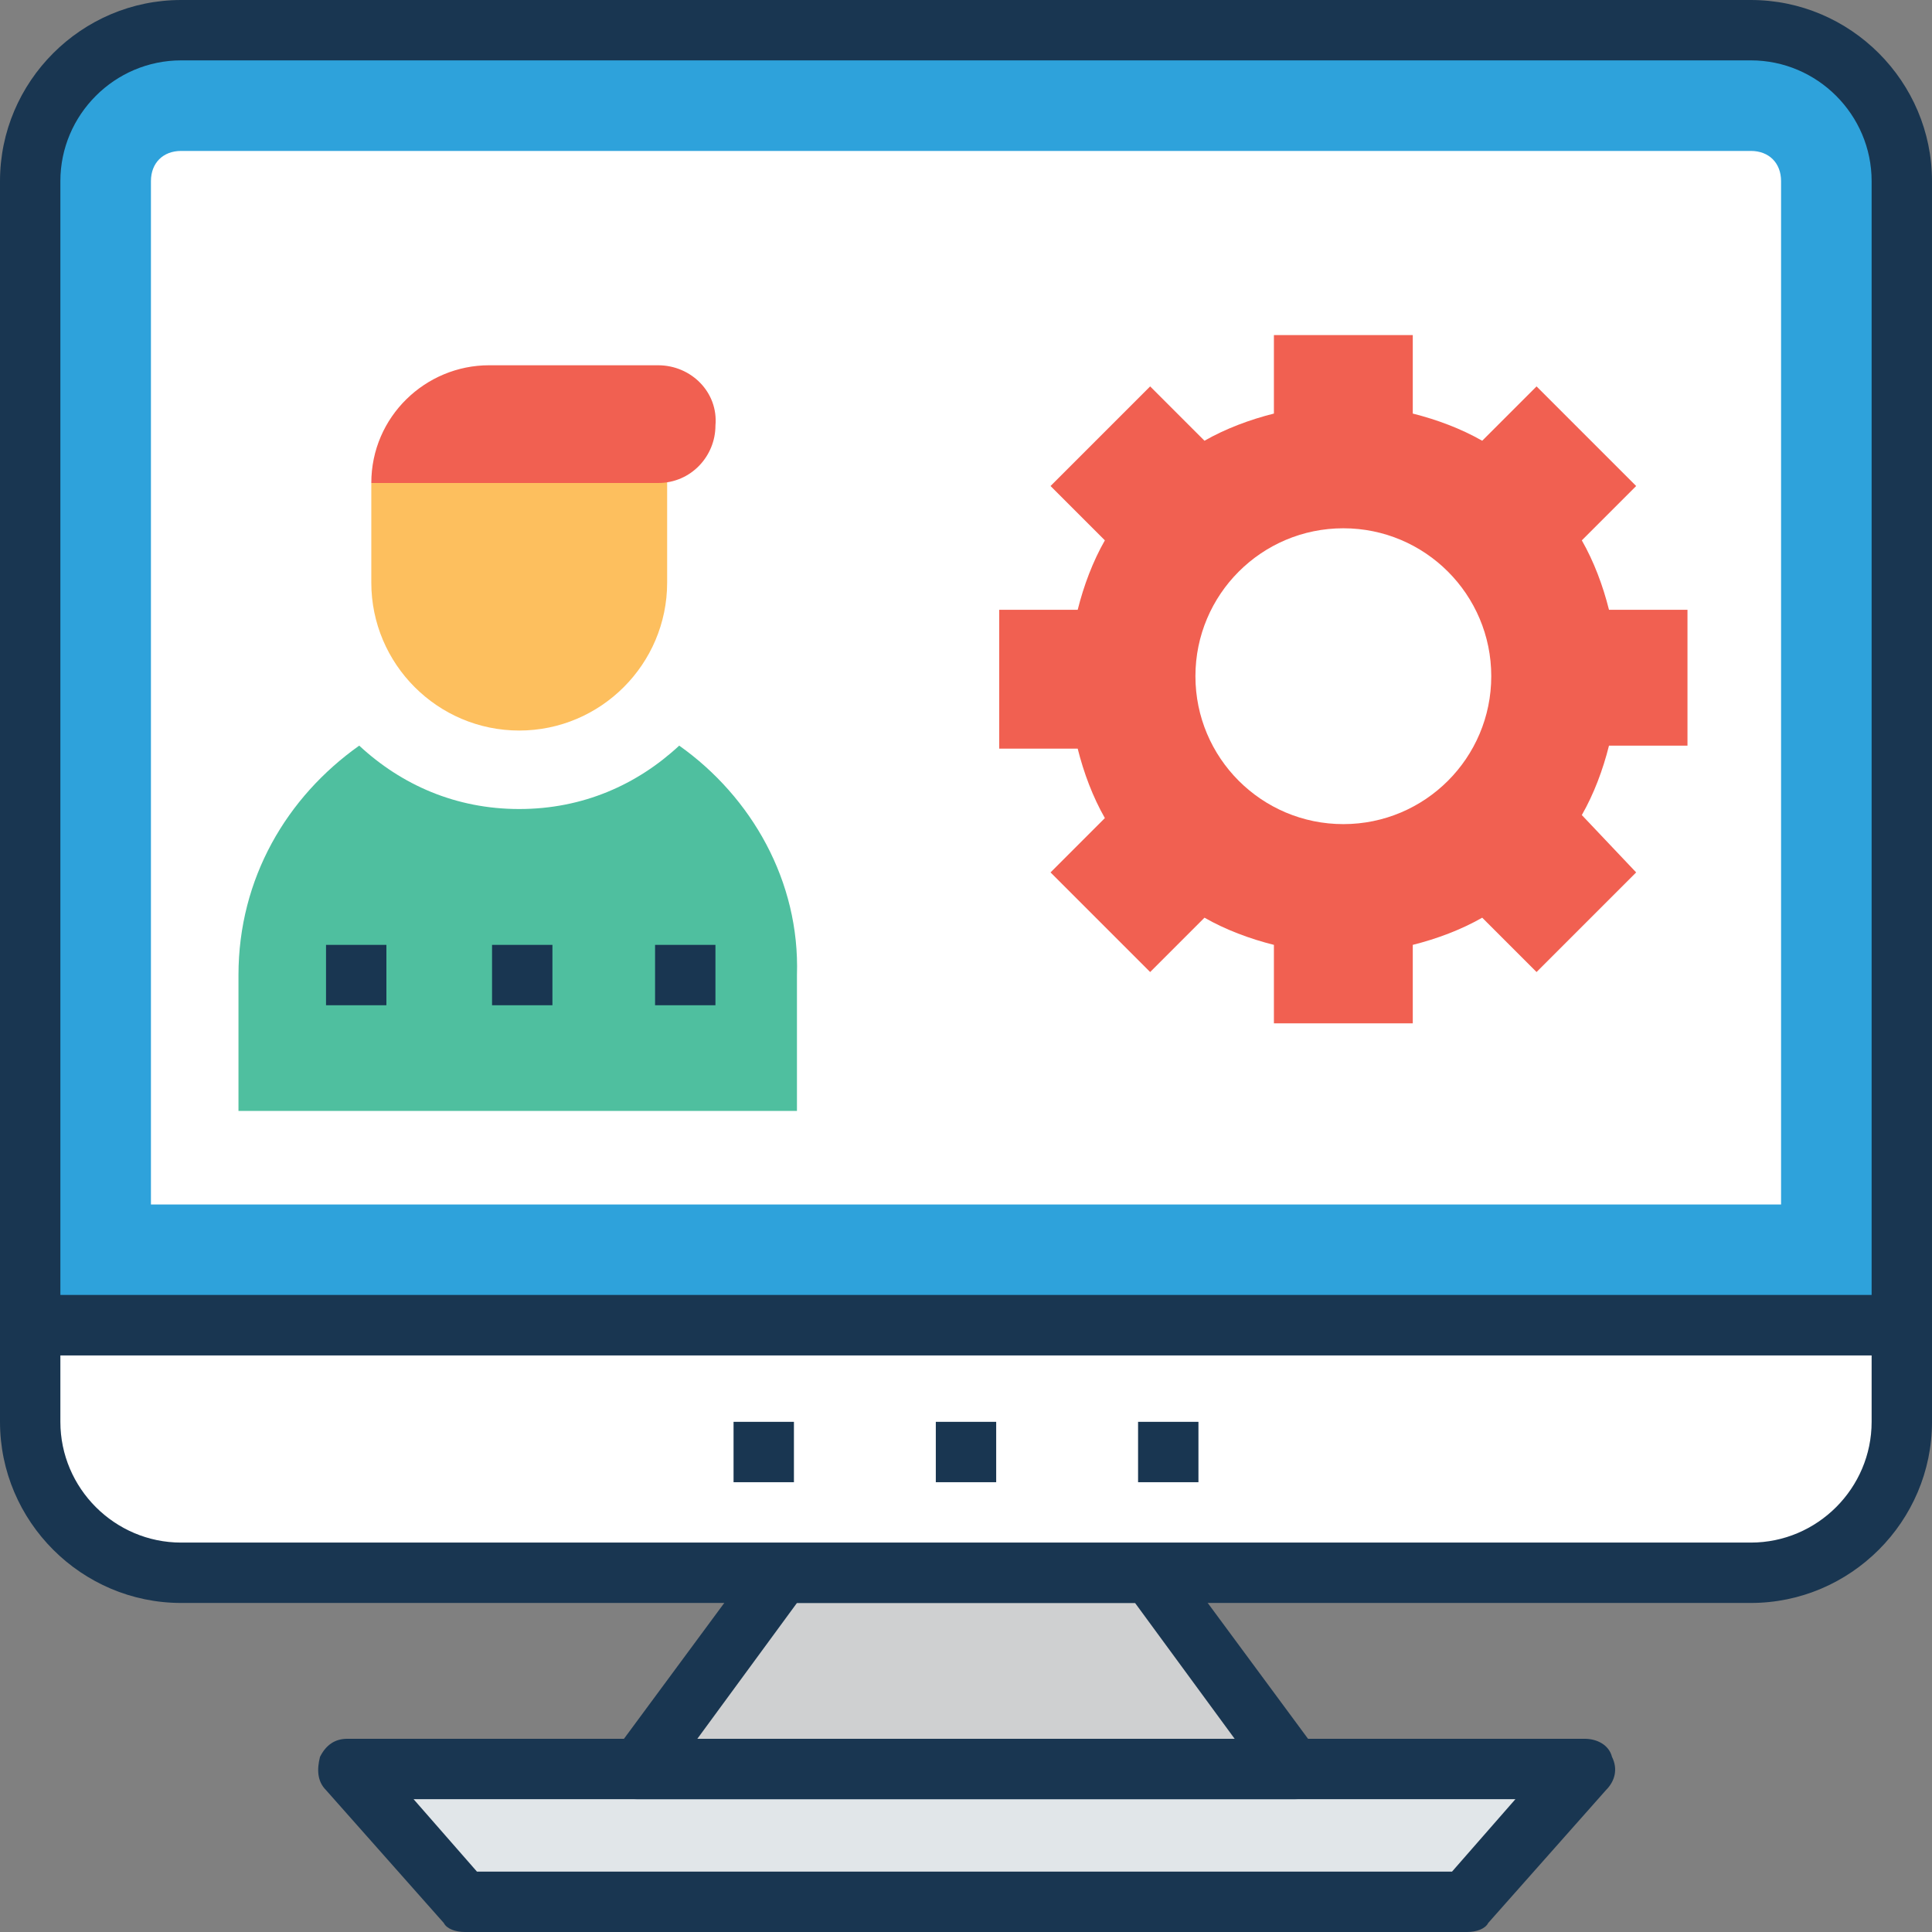 <?xml version="1.0" encoding="iso-8859-1"?>
<!-- Generator: Adobe Illustrator 19.0.0, SVG Export Plug-In . SVG Version: 6.00 Build 0)  -->
<svg version="1.1" id="Capa_1" xmlns="http://www.w3.org/2000/svg" xmlns:xlink="http://www.w3.org/1999/xlink" x="0px" y="0px"
	 viewBox="0 0 496.485 496.485" style="enable-background:new 0 0 496.485 496.485;" xml:space="preserve">
<rect x="0" y="0" width="496.485" height="496.485" fill="#808080" stroke="none"/>
<polygon style="fill:#E1E6E9;" points="407.273,454.594 89.212,454.594 119.467,488.727 377.018,488.727 "/>
<path style="fill:#193651;" d="M377.018,496.485H119.467c-2.327,0-4.655-0.776-5.43-2.327l-30.255-34.133
	c-2.327-2.327-2.327-5.43-1.552-8.533c1.552-3.103,3.879-4.655,6.982-4.655h318.061c3.103,0,6.206,1.552,6.982,4.655
	c1.552,3.103,0.776,6.206-1.552,8.533l-30.255,34.133C381.673,495.709,379.345,496.485,377.018,496.485z M122.57,480.97h250.57
	l16.291-18.618H106.279L122.57,480.97z"/>
<polygon style="fill:#CFD0D1;" points="163.685,454.594 332.8,454.594 295.564,404.17 200.921,404.17 "/>
<path style="fill:#193651;" d="M332.8,462.352H163.685c-3.103,0-5.43-1.552-6.982-3.879c-1.552-2.327-0.776-5.43,0.776-7.758
	l37.236-50.424c1.552-2.327,3.879-3.103,6.206-3.103h94.642c2.327,0,4.655,1.552,6.206,3.103l37.236,50.424
	c1.552,2.327,2.327,5.43,0.776,7.758C338.23,460.8,335.903,462.352,332.8,462.352z M179.2,446.836h138.085l-25.6-34.909H204.8
	L179.2,446.836z"/>
<path style="fill:#2EA2DB;" d="M449.939,7.758H46.545c-21.721,0-38.788,17.067-38.788,38.788v294.012h480.97V46.545
	C488.727,24.824,471.661,7.758,449.939,7.758z"/>
<path style="fill:#193651;" d="M488.727,348.315H7.758c-4.655,0-7.758-3.103-7.758-7.758V46.545C0,20.945,20.945,0,46.545,0h403.394
	c25.6,0,46.545,20.945,46.545,46.545v294.012C496.485,344.436,493.382,348.315,488.727,348.315z M15.515,332.8H480.97V46.545
	c0-17.067-13.964-31.03-31.03-31.03H46.545c-17.067,0-31.03,13.964-31.03,31.03V332.8z"/>
<g>
	<path style="fill:#FFFFFF;" d="M38.788,309.527V46.545c0-4.655,3.103-7.758,7.758-7.758h403.394c4.655,0,7.758,3.103,7.758,7.758
		v262.982H38.788z"/>
	<path style="fill:#FFFFFF;" d="M7.758,340.558v24.824c0,21.721,17.067,38.788,38.788,38.788h403.394
		c21.721,0,38.788-17.067,38.788-38.788v-24.824H7.758z"/>
</g>
<path style="fill:#193651;" d="M449.939,411.927H46.545C20.945,411.927,0,390.982,0,365.382v-24.824
	c0-4.655,3.103-7.758,7.758-7.758h480.97c4.655,0,7.758,3.103,7.758,7.758v24.824C496.485,390.982,475.539,411.927,449.939,411.927z
	 M15.515,348.315v17.067c0,17.067,13.964,31.03,31.03,31.03h403.394c17.067,0,31.03-13.964,31.03-31.03v-17.067H15.515z"/>
<rect x="292.461" y="365.382" style="fill:#193651;" width="15.515" height="15.515"/>
<rect x="240.485" y="365.382" style="fill:#193651;" width="15.515" height="15.515"/>
<rect x="188.509" y="365.382" style="fill:#193651;" width="15.515" height="15.515"/>
<path style="fill:#FDBF5E;" d="M95.418,124.121v25.6c0,20.945,17.067,38.012,38.012,38.012l0,0
	c20.945,0,38.012-17.067,38.012-38.012v-32.582L95.418,124.121z"/>
<path style="fill:#F16051;" d="M169.115,93.867h-43.442c-16.291,0-30.255,13.188-30.255,30.255h73.697
	c8.533,0,14.739-6.982,14.739-14.739C184.63,100.848,177.648,93.867,169.115,93.867z"/>
<path style="fill:#4FBF9F;" d="M174.545,191.612c-10.861,10.085-24.824,16.291-41.115,16.291s-30.255-6.206-41.115-16.291
	c-18.618,13.188-31.03,34.133-31.03,58.958v34.909H204.8V250.57C205.576,226.521,193.164,204.8,174.545,191.612z"/>
<g>
	<rect x="83.782" y="242.812" style="fill:#193651;" width="15.515" height="15.515"/>
	<rect x="126.448" y="242.812" style="fill:#193651;" width="15.515" height="15.515"/>
	<rect x="168.339" y="242.812" style="fill:#193651;" width="15.515" height="15.515"/>
</g>
<path style="fill:#F16051;" d="M433.648,192.388v-35.685h-20.17c-1.552-6.206-3.879-12.412-6.982-17.842l13.964-13.964l-25.6-25.6
	l-13.964,13.964c-5.43-3.103-11.636-5.43-17.842-6.982v-20.17H327.37v20.17c-6.206,1.552-12.412,3.879-17.842,6.982l-13.964-13.964
	l-25.6,25.6l13.964,13.964c-3.103,5.43-5.43,11.636-6.982,17.842h-20.17v35.685h20.17c1.552,6.206,3.879,12.412,6.982,17.842
	l-13.964,13.964l25.6,25.6l13.964-13.964c5.43,3.103,11.636,5.43,17.842,6.982v20.17h35.685v-20.17
	c6.206-1.552,12.412-3.879,17.842-6.982l13.964,13.964l25.6-25.6l-13.964-14.739c3.103-5.43,5.43-11.636,6.982-17.842h20.17V192.388
	z"/>
<circle style="fill:#FFFFFF;" cx="345.212" cy="173.77" r="38.012"/>
<g>
</g>
<g>
</g>
<g>
</g>
<g>
</g>
<g>
</g>
<g>
</g>
<g>
</g>
<g>
</g>
<g>
</g>
<g>
</g>
<g>
</g>
<g>
</g>
<g>
</g>
<g>
</g>
<g>
</g>
</svg>
